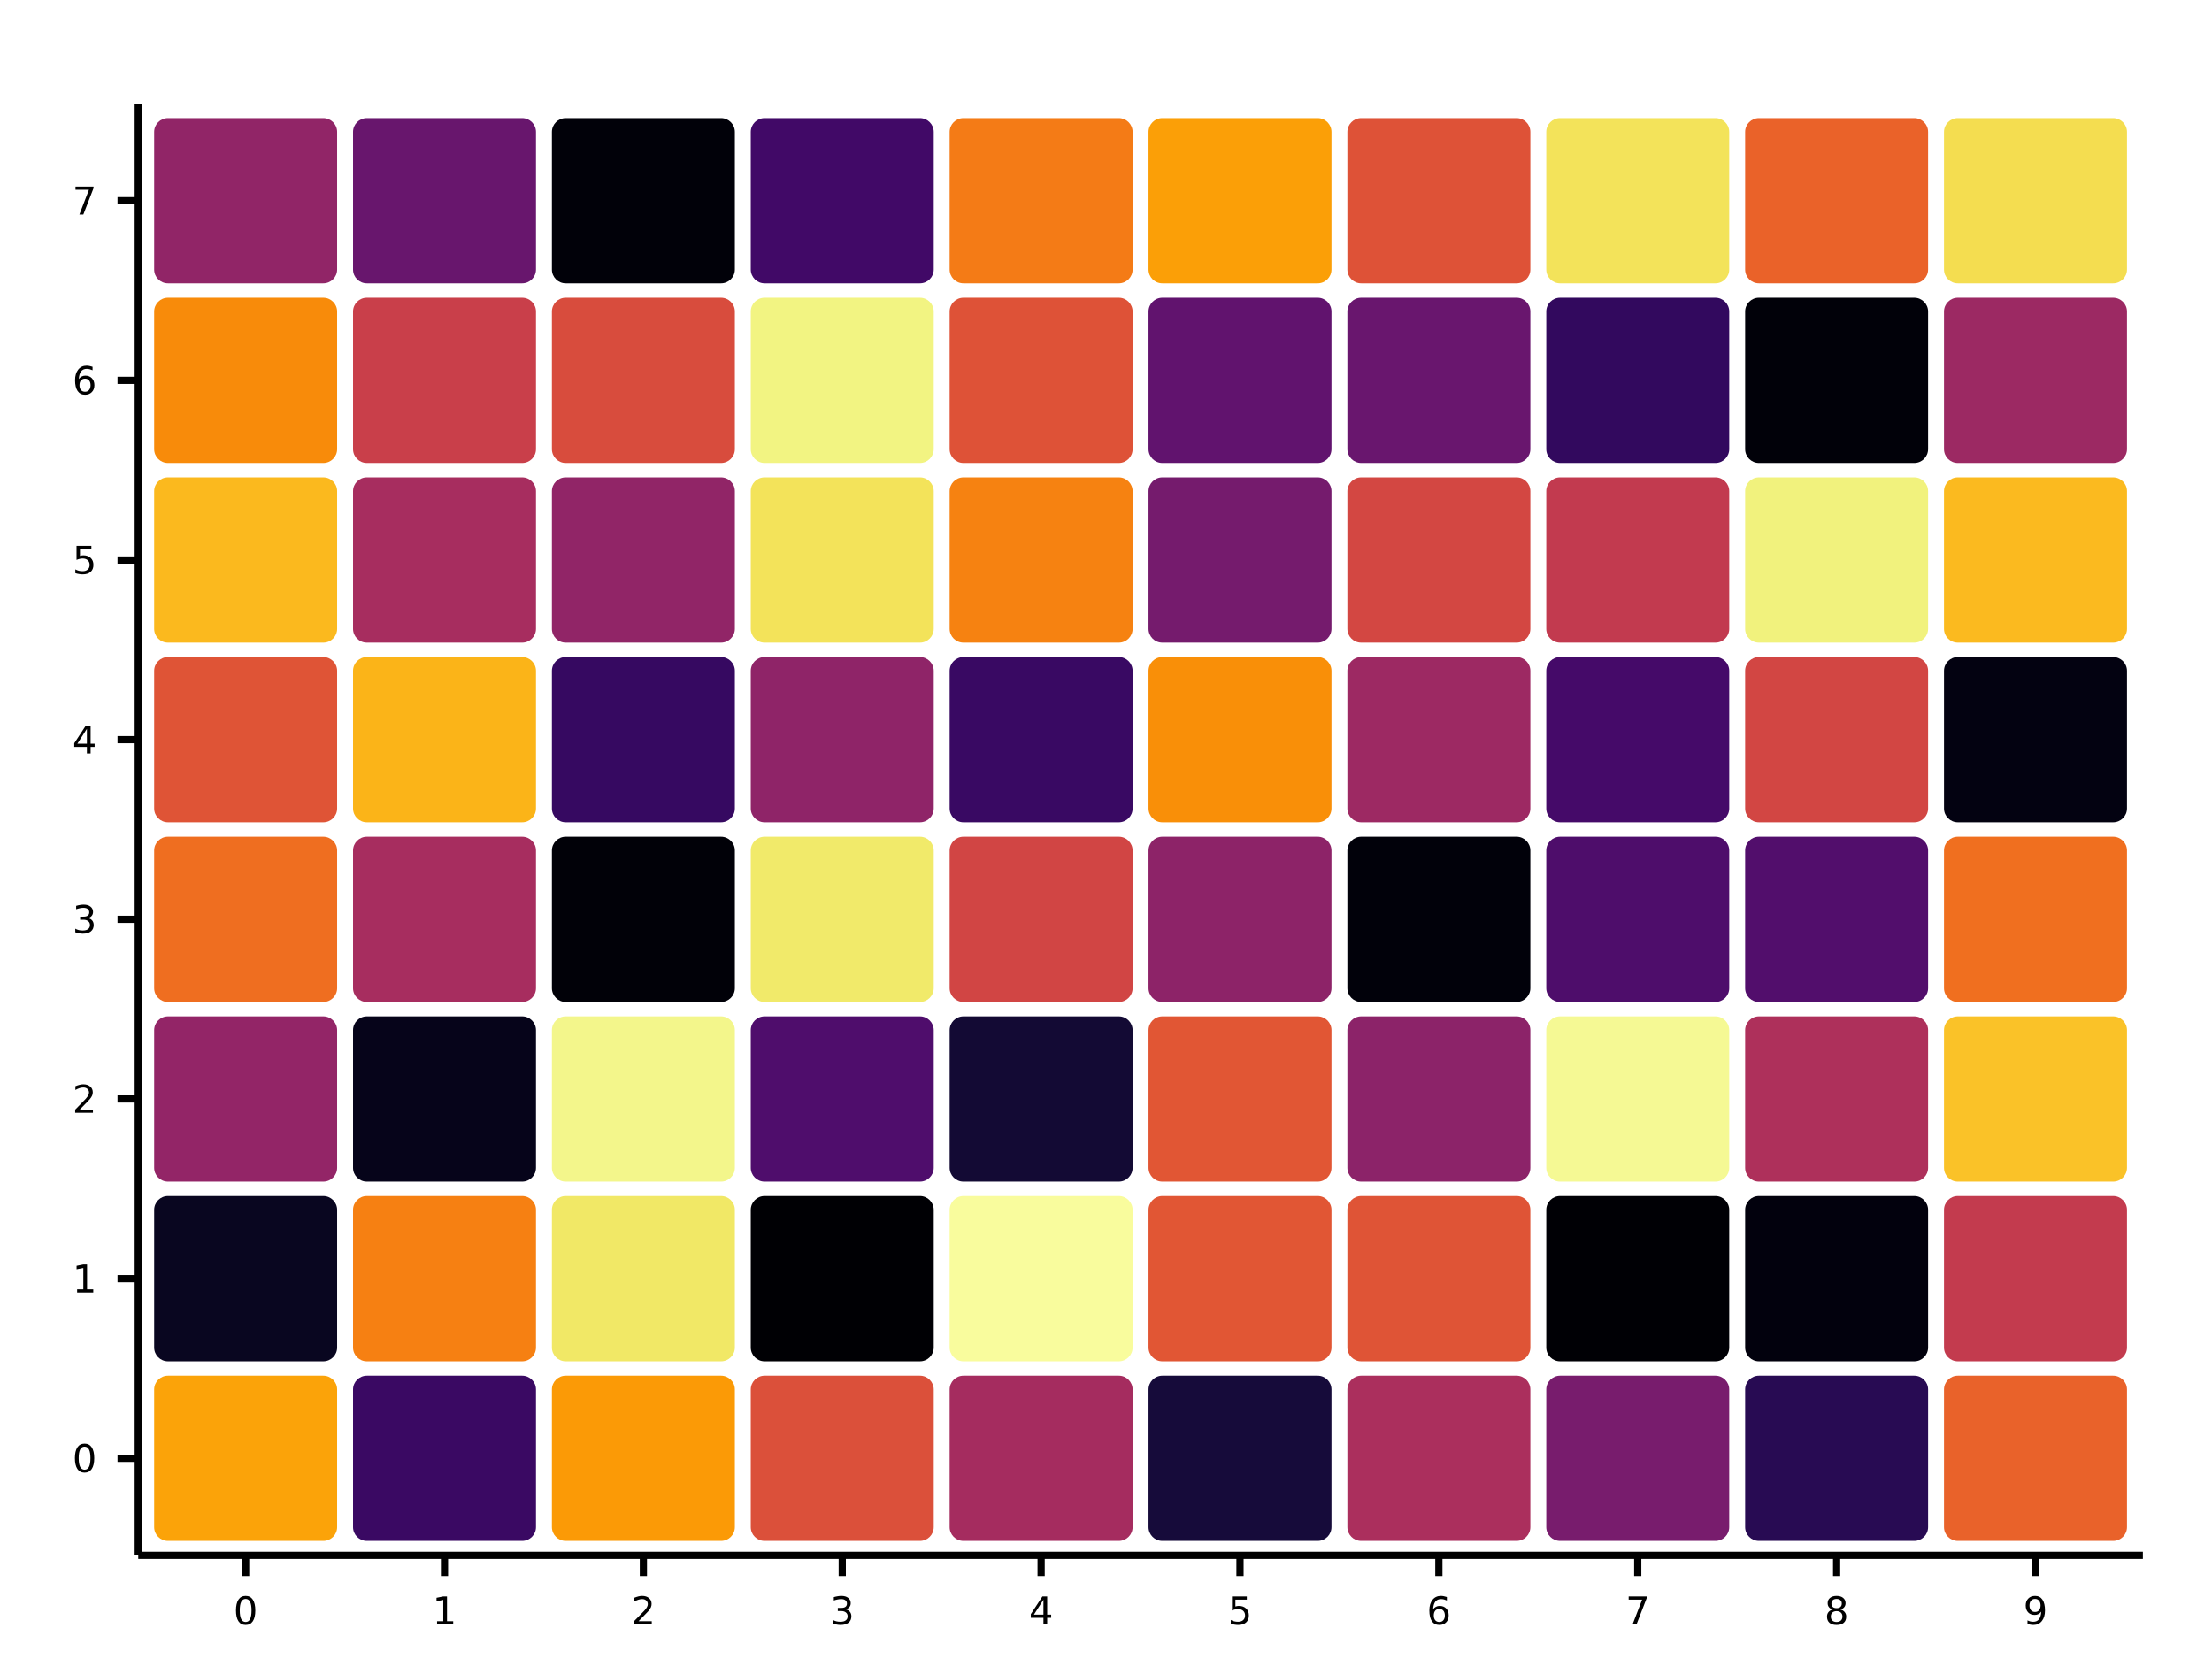 <?xml version="1.0" encoding="UTF-8"?>
<svg xmlns="http://www.w3.org/2000/svg" xmlns:xlink="http://www.w3.org/1999/xlink" width="640px" height="480px" viewBox="0 0 640 480" version="1.1">
<defs>
<g>
<symbol overflow="visible" id="glyph0-0">
<path style="stroke:none;" d="M 0.547 1.969 L 0.547 -7.828 L 6.109 -7.828 L 6.109 1.969 Z M 1.172 1.344 L 5.484 1.344 L 5.484 -7.203 L 1.172 -7.203 Z M 1.172 1.344 "/>
</symbol>
<symbol overflow="visible" id="glyph0-1">
<path style="stroke:none;" d="M 3.531 -7.375 C 2.969 -7.375 2.539 -7.098 2.25 -6.547 C 1.969 -5.992 1.828 -5.16 1.828 -4.047 C 1.828 -2.93 1.969 -2.094 2.25 -1.531 C 2.539 -0.977 2.969 -0.703 3.531 -0.703 C 4.102 -0.703 4.531 -0.977 4.812 -1.531 C 5.094 -2.094 5.234 -2.93 5.234 -4.047 C 5.234 -5.16 5.094 -5.992 4.812 -6.547 C 4.531 -7.098 4.102 -7.375 3.531 -7.375 Z M 3.531 -8.25 C 4.438 -8.25 5.129 -7.891 5.609 -7.172 C 6.086 -6.453 6.328 -5.41 6.328 -4.047 C 6.328 -2.68 6.086 -1.641 5.609 -0.922 C 5.129 -0.203 4.438 0.156 3.531 0.156 C 2.625 0.156 1.93 -0.203 1.453 -0.922 C 0.973 -1.641 0.734 -2.68 0.734 -4.047 C 0.734 -5.41 0.973 -6.453 1.453 -7.172 C 1.93 -7.891 2.625 -8.25 3.531 -8.25 Z M 3.531 -8.25 "/>
</symbol>
<symbol overflow="visible" id="glyph0-2">
<path style="stroke:none;" d="M 1.375 -0.922 L 3.172 -0.922 L 3.172 -7.094 L 1.219 -6.703 L 1.219 -7.703 L 3.156 -8.094 L 4.25 -8.094 L 4.25 -0.922 L 6.047 -0.922 L 6.047 0 L 1.375 0 Z M 1.375 -0.922 "/>
</symbol>
<symbol overflow="visible" id="glyph0-3">
<path style="stroke:none;" d="M 2.125 -0.922 L 5.953 -0.922 L 5.953 0 L 0.812 0 L 0.812 -0.922 C 1.227 -1.348 1.797 -1.926 2.516 -2.656 C 3.234 -3.383 3.688 -3.852 3.875 -4.062 C 4.219 -4.457 4.457 -4.789 4.594 -5.062 C 4.738 -5.332 4.812 -5.598 4.812 -5.859 C 4.812 -6.297 4.66 -6.648 4.359 -6.922 C 4.055 -7.191 3.66 -7.328 3.172 -7.328 C 2.828 -7.328 2.461 -7.266 2.078 -7.141 C 1.703 -7.023 1.301 -6.848 0.875 -6.609 L 0.875 -7.703 C 1.312 -7.879 1.723 -8.016 2.109 -8.109 C 2.492 -8.203 2.844 -8.25 3.156 -8.25 C 4 -8.25 4.664 -8.035 5.156 -7.609 C 5.656 -7.191 5.906 -6.633 5.906 -5.938 C 5.906 -5.602 5.844 -5.285 5.719 -4.984 C 5.594 -4.691 5.367 -4.344 5.047 -3.938 C 4.953 -3.832 4.66 -3.523 4.172 -3.016 C 3.691 -2.516 3.008 -1.816 2.125 -0.922 Z M 2.125 -0.922 "/>
</symbol>
<symbol overflow="visible" id="glyph0-4">
<path style="stroke:none;" d="M 4.5 -4.359 C 5.031 -4.254 5.441 -4.023 5.734 -3.672 C 6.023 -3.316 6.172 -2.879 6.172 -2.359 C 6.172 -1.555 5.895 -0.938 5.344 -0.5 C 4.801 -0.062 4.023 0.156 3.016 0.156 C 2.672 0.156 2.316 0.117 1.953 0.047 C 1.598 -0.016 1.227 -0.113 0.844 -0.25 L 0.844 -1.297 C 1.145 -1.117 1.477 -0.984 1.844 -0.891 C 2.207 -0.805 2.586 -0.766 2.984 -0.766 C 3.672 -0.766 4.191 -0.898 4.547 -1.172 C 4.91 -1.441 5.094 -1.836 5.094 -2.359 C 5.094 -2.828 4.922 -3.195 4.578 -3.469 C 4.242 -3.738 3.781 -3.875 3.188 -3.875 L 2.25 -3.875 L 2.25 -4.781 L 3.234 -4.781 C 3.773 -4.781 4.188 -4.883 4.469 -5.094 C 4.75 -5.312 4.891 -5.625 4.891 -6.031 C 4.891 -6.445 4.742 -6.766 4.453 -6.984 C 4.16 -7.211 3.738 -7.328 3.188 -7.328 C 2.883 -7.328 2.562 -7.289 2.219 -7.219 C 1.875 -7.156 1.5 -7.055 1.094 -6.922 L 1.094 -7.891 C 1.508 -8.016 1.895 -8.102 2.25 -8.156 C 2.613 -8.219 2.957 -8.25 3.281 -8.25 C 4.113 -8.25 4.77 -8.055 5.25 -7.672 C 5.738 -7.297 5.984 -6.785 5.984 -6.141 C 5.984 -5.691 5.852 -5.312 5.594 -5 C 5.344 -4.695 4.977 -4.484 4.5 -4.359 Z M 4.5 -4.359 "/>
</symbol>
<symbol overflow="visible" id="glyph0-5">
<path style="stroke:none;" d="M 4.203 -7.141 L 1.438 -2.828 L 4.203 -2.828 Z M 3.906 -8.094 L 5.281 -8.094 L 5.281 -2.828 L 6.438 -2.828 L 6.438 -1.906 L 5.281 -1.906 L 5.281 0 L 4.203 0 L 4.203 -1.906 L 0.547 -1.906 L 0.547 -2.969 Z M 3.906 -8.094 "/>
</symbol>
<symbol overflow="visible" id="glyph0-6">
<path style="stroke:none;" d="M 1.203 -8.094 L 5.5 -8.094 L 5.5 -7.172 L 2.203 -7.172 L 2.203 -5.188 C 2.359 -5.238 2.516 -5.281 2.672 -5.312 C 2.836 -5.344 3 -5.359 3.156 -5.359 C 4.062 -5.359 4.773 -5.109 5.297 -4.609 C 5.828 -4.117 6.094 -3.445 6.094 -2.594 C 6.094 -1.727 5.82 -1.051 5.281 -0.562 C 4.738 -0.082 3.973 0.156 2.984 0.156 C 2.648 0.156 2.305 0.125 1.953 0.062 C 1.598 0.008 1.234 -0.07 0.859 -0.188 L 0.859 -1.297 C 1.18 -1.117 1.516 -0.984 1.859 -0.891 C 2.211 -0.805 2.582 -0.766 2.969 -0.766 C 3.594 -0.766 4.086 -0.926 4.453 -1.25 C 4.816 -1.582 5 -2.031 5 -2.594 C 5 -3.156 4.816 -3.602 4.453 -3.938 C 4.086 -4.27 3.594 -4.438 2.969 -4.438 C 2.676 -4.438 2.383 -4.398 2.094 -4.328 C 1.801 -4.266 1.504 -4.164 1.203 -4.031 Z M 1.203 -8.094 "/>
</symbol>
<symbol overflow="visible" id="glyph0-7">
<path style="stroke:none;" d="M 3.672 -4.484 C 3.172 -4.484 2.773 -4.316 2.484 -3.984 C 2.203 -3.648 2.062 -3.188 2.062 -2.594 C 2.062 -2.008 2.203 -1.547 2.484 -1.203 C 2.773 -0.867 3.172 -0.703 3.672 -0.703 C 4.16 -0.703 4.547 -0.867 4.828 -1.203 C 5.117 -1.547 5.266 -2.008 5.266 -2.594 C 5.266 -3.188 5.117 -3.648 4.828 -3.984 C 4.547 -4.316 4.16 -4.484 3.672 -4.484 Z M 5.844 -7.922 L 5.844 -6.922 C 5.57 -7.047 5.297 -7.145 5.016 -7.219 C 4.734 -7.289 4.453 -7.328 4.172 -7.328 C 3.453 -7.328 2.898 -7.082 2.516 -6.594 C 2.141 -6.102 1.922 -5.363 1.859 -4.375 C 2.078 -4.688 2.348 -4.926 2.672 -5.094 C 2.992 -5.27 3.348 -5.359 3.734 -5.359 C 4.547 -5.359 5.188 -5.109 5.656 -4.609 C 6.133 -4.117 6.375 -3.445 6.375 -2.594 C 6.375 -1.758 6.125 -1.094 5.625 -0.594 C 5.133 -0.094 4.484 0.156 3.672 0.156 C 2.734 0.156 2.016 -0.203 1.516 -0.922 C 1.023 -1.641 0.781 -2.68 0.781 -4.047 C 0.781 -5.328 1.082 -6.348 1.688 -7.109 C 2.289 -7.867 3.109 -8.25 4.141 -8.25 C 4.41 -8.25 4.688 -8.219 4.969 -8.156 C 5.25 -8.102 5.539 -8.023 5.844 -7.922 Z M 5.844 -7.922 "/>
</symbol>
<symbol overflow="visible" id="glyph0-8">
<path style="stroke:none;" d="M 0.906 -8.094 L 6.125 -8.094 L 6.125 -7.625 L 3.172 0 L 2.031 0 L 4.797 -7.172 L 0.906 -7.172 Z M 0.906 -8.094 "/>
</symbol>
<symbol overflow="visible" id="glyph0-9">
<path style="stroke:none;" d="M 3.531 -3.844 C 3.008 -3.844 2.598 -3.703 2.297 -3.422 C 2.004 -3.148 1.859 -2.77 1.859 -2.281 C 1.859 -1.789 2.004 -1.406 2.297 -1.125 C 2.598 -0.844 3.008 -0.703 3.531 -0.703 C 4.051 -0.703 4.461 -0.844 4.766 -1.125 C 5.066 -1.406 5.219 -1.789 5.219 -2.281 C 5.219 -2.77 5.066 -3.148 4.766 -3.422 C 4.461 -3.703 4.051 -3.844 3.531 -3.844 Z M 2.438 -4.312 C 1.969 -4.426 1.598 -4.645 1.328 -4.969 C 1.066 -5.289 0.938 -5.68 0.938 -6.141 C 0.938 -6.785 1.164 -7.297 1.625 -7.672 C 2.094 -8.055 2.727 -8.25 3.531 -8.25 C 4.332 -8.25 4.961 -8.055 5.422 -7.672 C 5.891 -7.297 6.125 -6.785 6.125 -6.141 C 6.125 -5.68 5.988 -5.289 5.719 -4.969 C 5.457 -4.645 5.094 -4.426 4.625 -4.312 C 5.156 -4.188 5.566 -3.941 5.859 -3.578 C 6.16 -3.223 6.312 -2.789 6.312 -2.281 C 6.312 -1.488 6.07 -0.883 5.594 -0.469 C 5.113 -0.051 4.426 0.156 3.531 0.156 C 2.633 0.156 1.945 -0.051 1.469 -0.469 C 0.988 -0.883 0.75 -1.488 0.75 -2.281 C 0.75 -2.789 0.895 -3.223 1.188 -3.578 C 1.488 -3.941 1.906 -4.188 2.438 -4.312 Z M 2.031 -6.047 C 2.031 -5.617 2.16 -5.285 2.422 -5.047 C 2.691 -4.816 3.062 -4.703 3.531 -4.703 C 4 -4.703 4.363 -4.816 4.625 -5.047 C 4.895 -5.285 5.031 -5.617 5.031 -6.047 C 5.031 -6.461 4.895 -6.785 4.625 -7.016 C 4.363 -7.254 4 -7.375 3.531 -7.375 C 3.062 -7.375 2.691 -7.254 2.422 -7.016 C 2.16 -6.785 2.031 -6.461 2.031 -6.047 Z M 2.031 -6.047 "/>
</symbol>
<symbol overflow="visible" id="glyph0-10">
<path style="stroke:none;" d="M 1.219 -0.172 L 1.219 -1.172 C 1.488 -1.035 1.766 -0.93 2.047 -0.859 C 2.336 -0.797 2.617 -0.766 2.891 -0.766 C 3.609 -0.766 4.156 -1.004 4.531 -1.484 C 4.914 -1.973 5.141 -2.711 5.203 -3.703 C 4.984 -3.398 4.711 -3.164 4.391 -3 C 4.078 -2.832 3.723 -2.75 3.328 -2.75 C 2.516 -2.75 1.875 -2.992 1.406 -3.484 C 0.938 -3.973 0.703 -4.641 0.703 -5.484 C 0.703 -6.316 0.945 -6.984 1.438 -7.484 C 1.926 -7.992 2.582 -8.25 3.406 -8.25 C 4.344 -8.25 5.055 -7.891 5.547 -7.172 C 6.035 -6.453 6.281 -5.41 6.281 -4.047 C 6.281 -2.766 5.977 -1.742 5.375 -0.984 C 4.77 -0.223 3.957 0.156 2.938 0.156 C 2.656 0.156 2.375 0.129 2.094 0.078 C 1.812 0.023 1.52 -0.055 1.219 -0.172 Z M 3.406 -3.609 C 3.895 -3.609 4.281 -3.773 4.562 -4.109 C 4.852 -4.441 5 -4.898 5 -5.484 C 5 -6.066 4.852 -6.523 4.562 -6.859 C 4.281 -7.203 3.895 -7.375 3.406 -7.375 C 2.906 -7.375 2.508 -7.203 2.219 -6.859 C 1.938 -6.523 1.797 -6.066 1.797 -5.484 C 1.797 -4.898 1.938 -4.441 2.219 -4.109 C 2.508 -3.773 2.906 -3.609 3.406 -3.609 Z M 3.406 -3.609 "/>
</symbol>
</g>
</defs>
<g id="surface0">
<path style=" stroke:none;fill-rule:nonzero;fill:rgb(98.431%,63.922%,3.529%);fill-opacity:1;" d="M 93.539 445.84 C 95.75 445.84 97.539 444.051 97.539 441.84 L 97.539 402.02 C 97.539 399.812 95.75 398.02 93.539 398.02 L 48.602 398.02 C 46.395 398.02 44.602 399.812 44.602 402.02 L 44.602 441.84 C 44.602 444.051 46.395 445.84 48.602 445.84 "/>
<path style=" stroke:none;fill-rule:nonzero;fill:rgb(3.529%,2.353%,12.549%);fill-opacity:1;" d="M 93.539 393.863 C 95.75 393.863 97.539 392.07 97.539 389.863 L 97.539 350.039 C 97.539 347.832 95.75 346.039 93.539 346.039 L 48.602 346.039 C 46.395 346.039 44.602 347.832 44.602 350.039 L 44.602 389.863 C 44.602 392.07 46.395 393.863 48.602 393.863 "/>
<path style=" stroke:none;fill-rule:nonzero;fill:rgb(57.647%,14.51%,40.392%);fill-opacity:1;" d="M 93.539 341.883 C 95.75 341.883 97.539 340.09 97.539 337.883 L 97.539 298.059 C 97.539 295.852 95.75 294.059 93.539 294.059 L 48.602 294.059 C 46.395 294.059 44.602 295.852 44.602 298.059 L 44.602 337.883 C 44.602 340.09 46.395 341.883 48.602 341.883 "/>
<path style=" stroke:none;fill-rule:nonzero;fill:rgb(93.725%,43.137%,12.549%);fill-opacity:1;" d="M 93.539 289.902 C 95.75 289.902 97.539 288.109 97.539 285.902 L 97.539 246.078 C 97.539 243.871 95.75 242.078 93.539 242.078 L 48.602 242.078 C 46.395 242.078 44.602 243.871 44.602 246.078 L 44.602 285.902 C 44.602 288.109 46.395 289.902 48.602 289.902 "/>
<path style=" stroke:none;fill-rule:nonzero;fill:rgb(87.451%,32.941%,21.176%);fill-opacity:1;" d="M 93.539 237.922 C 95.75 237.922 97.539 236.129 97.539 233.922 L 97.539 194.098 C 97.539 191.891 95.75 190.098 93.539 190.098 L 48.602 190.098 C 46.395 190.098 44.602 191.891 44.602 194.098 L 44.602 233.922 C 44.602 236.129 46.395 237.922 48.602 237.922 "/>
<path style=" stroke:none;fill-rule:nonzero;fill:rgb(98.431%,72.549%,11.765%);fill-opacity:1;" d="M 93.539 185.941 C 95.75 185.941 97.539 184.148 97.539 181.941 L 97.539 142.117 C 97.539 139.91 95.75 138.117 93.539 138.117 L 48.602 138.117 C 46.395 138.117 44.602 139.91 44.602 142.117 L 44.602 181.941 C 44.602 184.148 46.395 185.941 48.602 185.941 "/>
<path style=" stroke:none;fill-rule:nonzero;fill:rgb(97.255%,54.51%,3.922%);fill-opacity:1;" d="M 93.539 133.961 C 95.75 133.961 97.539 132.168 97.539 129.961 L 97.539 90.137 C 97.539 87.93 95.75 86.137 93.539 86.137 L 48.602 86.137 C 46.395 86.137 44.602 87.93 44.602 90.137 L 44.602 129.961 C 44.602 132.168 46.395 133.961 48.602 133.961 "/>
<path style=" stroke:none;fill-rule:nonzero;fill:rgb(56.863%,14.51%,40.392%);fill-opacity:1;" d="M 93.539 81.98 C 95.75 81.98 97.539 80.188 97.539 77.98 L 97.539 38.16 C 97.539 35.949 95.75 34.16 93.539 34.16 L 48.602 34.16 C 46.395 34.16 44.602 35.949 44.602 38.16 L 44.602 77.98 C 44.602 80.188 46.395 81.98 48.602 81.98 "/>
<path style=" stroke:none;fill-rule:nonzero;fill:rgb(22.745%,3.529%,38.824%);fill-opacity:1;" d="M 151.078 445.84 C 153.289 445.84 155.078 444.051 155.078 441.84 L 155.078 402.02 C 155.078 399.812 153.289 398.02 151.078 398.02 L 106.145 398.02 C 103.934 398.02 102.145 399.812 102.145 402.02 L 102.145 441.84 C 102.145 444.051 103.934 445.84 106.145 445.84 "/>
<path style=" stroke:none;fill-rule:nonzero;fill:rgb(96.471%,50.196%,7.059%);fill-opacity:1;" d="M 151.078 393.863 C 153.289 393.863 155.078 392.07 155.078 389.863 L 155.078 350.039 C 155.078 347.832 153.289 346.039 151.078 346.039 L 106.145 346.039 C 103.934 346.039 102.145 347.832 102.145 350.039 L 102.145 389.863 C 102.145 392.07 103.934 393.863 106.145 393.863 "/>
<path style=" stroke:none;fill-rule:nonzero;fill:rgb(2.353%,1.569%,10.196%);fill-opacity:1;" d="M 151.078 341.883 C 153.289 341.883 155.078 340.09 155.078 337.883 L 155.078 298.059 C 155.078 295.852 153.289 294.059 151.078 294.059 L 106.145 294.059 C 103.934 294.059 102.145 295.852 102.145 298.059 L 102.145 337.883 C 102.145 340.09 103.934 341.883 106.145 341.883 "/>
<path style=" stroke:none;fill-rule:nonzero;fill:rgb(65.49%,17.647%,37.255%);fill-opacity:1;" d="M 151.078 289.902 C 153.289 289.902 155.078 288.109 155.078 285.902 L 155.078 246.078 C 155.078 243.871 153.289 242.078 151.078 242.078 L 106.145 242.078 C 103.934 242.078 102.145 243.871 102.145 246.078 L 102.145 285.902 C 102.145 288.109 103.934 289.902 106.145 289.902 "/>
<path style=" stroke:none;fill-rule:nonzero;fill:rgb(98.431%,70.588%,9.412%);fill-opacity:1;" d="M 151.078 237.922 C 153.289 237.922 155.078 236.129 155.078 233.922 L 155.078 194.098 C 155.078 191.891 153.289 190.098 151.078 190.098 L 106.145 190.098 C 103.934 190.098 102.145 191.891 102.145 194.098 L 102.145 233.922 C 102.145 236.129 103.934 237.922 106.145 237.922 "/>
<path style=" stroke:none;fill-rule:nonzero;fill:rgb(65.49%,17.647%,37.255%);fill-opacity:1;" d="M 151.078 185.941 C 153.289 185.941 155.078 184.148 155.078 181.941 L 155.078 142.117 C 155.078 139.91 153.289 138.117 151.078 138.117 L 106.145 138.117 C 103.934 138.117 102.145 139.91 102.145 142.117 L 102.145 181.941 C 102.145 184.148 103.934 185.941 106.145 185.941 "/>
<path style=" stroke:none;fill-rule:nonzero;fill:rgb(78.824%,24.706%,29.02%);fill-opacity:1;" d="M 151.078 133.961 C 153.289 133.961 155.078 132.168 155.078 129.961 L 155.078 90.137 C 155.078 87.93 153.289 86.137 151.078 86.137 L 106.145 86.137 C 103.934 86.137 102.145 87.93 102.145 90.137 L 102.145 129.961 C 102.145 132.168 103.934 133.961 106.145 133.961 "/>
<path style=" stroke:none;fill-rule:nonzero;fill:rgb(40.784%,8.627%,42.745%);fill-opacity:1;" d="M 151.078 81.98 C 153.289 81.98 155.078 80.188 155.078 77.98 L 155.078 38.16 C 155.078 35.949 153.289 34.16 151.078 34.16 L 106.145 34.16 C 103.934 34.16 102.145 35.949 102.145 38.16 L 102.145 77.98 C 102.145 80.188 103.934 81.98 106.145 81.98 "/>
<path style=" stroke:none;fill-rule:nonzero;fill:rgb(98.431%,60.392%,2.353%);fill-opacity:1;" d="M 208.617 445.84 C 210.828 445.84 212.617 444.051 212.617 441.84 L 212.617 402.02 C 212.617 399.812 210.828 398.02 208.617 398.02 L 163.684 398.02 C 161.473 398.02 159.684 399.812 159.684 402.02 L 159.684 441.84 C 159.684 444.051 161.473 445.84 163.684 445.84 "/>
<path style=" stroke:none;fill-rule:nonzero;fill:rgb(94.51%,90.98%,40%);fill-opacity:1;" d="M 208.617 393.863 C 210.828 393.863 212.617 392.07 212.617 389.863 L 212.617 350.039 C 212.617 347.832 210.828 346.039 208.617 346.039 L 163.684 346.039 C 161.473 346.039 159.684 347.832 159.684 350.039 L 159.684 389.863 C 159.684 392.07 161.473 393.863 163.684 393.863 "/>
<path style=" stroke:none;fill-rule:nonzero;fill:rgb(95.294%,96.471%,54.51%);fill-opacity:1;" d="M 208.617 341.883 C 210.828 341.883 212.617 340.09 212.617 337.883 L 212.617 298.059 C 212.617 295.852 210.828 294.059 208.617 294.059 L 163.684 294.059 C 161.473 294.059 159.684 295.852 159.684 298.059 L 159.684 337.883 C 159.684 340.09 161.473 341.883 163.684 341.883 "/>
<path style=" stroke:none;fill-rule:nonzero;fill:rgb(0.392%,0.392%,3.137%);fill-opacity:1;" d="M 208.617 289.902 C 210.828 289.902 212.617 288.109 212.617 285.902 L 212.617 246.078 C 212.617 243.871 210.828 242.078 208.617 242.078 L 163.684 242.078 C 161.473 242.078 159.684 243.871 159.684 246.078 L 159.684 285.902 C 159.684 288.109 161.473 289.902 163.684 289.902 "/>
<path style=" stroke:none;fill-rule:nonzero;fill:rgb(21.176%,3.529%,38.039%);fill-opacity:1;" d="M 208.617 237.922 C 210.828 237.922 212.617 236.129 212.617 233.922 L 212.617 194.098 C 212.617 191.891 210.828 190.098 208.617 190.098 L 163.684 190.098 C 161.473 190.098 159.684 191.891 159.684 194.098 L 159.684 233.922 C 159.684 236.129 161.473 237.922 163.684 237.922 "/>
<path style=" stroke:none;fill-rule:nonzero;fill:rgb(56.863%,14.51%,40.392%);fill-opacity:1;" d="M 208.617 185.941 C 210.828 185.941 212.617 184.148 212.617 181.941 L 212.617 142.117 C 212.617 139.91 210.828 138.117 208.617 138.117 L 163.684 138.117 C 161.473 138.117 159.684 139.91 159.684 142.117 L 159.684 181.941 C 159.684 184.148 161.473 185.941 163.684 185.941 "/>
<path style=" stroke:none;fill-rule:nonzero;fill:rgb(84.706%,29.804%,23.922%);fill-opacity:1;" d="M 208.617 133.961 C 210.828 133.961 212.617 132.168 212.617 129.961 L 212.617 90.137 C 212.617 87.93 210.828 86.137 208.617 86.137 L 163.684 86.137 C 161.473 86.137 159.684 87.93 159.684 90.137 L 159.684 129.961 C 159.684 132.168 161.473 133.961 163.684 133.961 "/>
<path style=" stroke:none;fill-rule:nonzero;fill:rgb(0.392%,0.392%,3.529%);fill-opacity:1;" d="M 208.617 81.98 C 210.828 81.98 212.617 80.188 212.617 77.98 L 212.617 38.16 C 212.617 35.949 210.828 34.16 208.617 34.16 L 163.684 34.16 C 161.473 34.16 159.684 35.949 159.684 38.16 L 159.684 77.98 C 159.684 80.188 161.473 81.98 163.684 81.98 "/>
<path style=" stroke:none;fill-rule:nonzero;fill:rgb(85.882%,31.373%,22.745%);fill-opacity:1;" d="M 266.16 445.84 C 268.367 445.84 270.16 444.051 270.16 441.84 L 270.16 402.02 C 270.16 399.812 268.367 398.02 266.16 398.02 L 221.223 398.02 C 219.012 398.02 217.223 399.812 217.223 402.02 L 217.223 441.84 C 217.223 444.051 219.012 445.84 221.223 445.84 "/>
<path style=" stroke:none;fill-rule:nonzero;fill:rgb(0%,0%,1.569%);fill-opacity:1;" d="M 266.16 393.863 C 268.367 393.863 270.16 392.07 270.16 389.863 L 270.16 350.039 C 270.16 347.832 268.367 346.039 266.16 346.039 L 221.223 346.039 C 219.012 346.039 217.223 347.832 217.223 350.039 L 217.223 389.863 C 217.223 392.07 219.012 393.863 221.223 393.863 "/>
<path style=" stroke:none;fill-rule:nonzero;fill:rgb(30.98%,5.098%,42.353%);fill-opacity:1;" d="M 266.16 341.883 C 268.367 341.883 270.16 340.09 270.16 337.883 L 270.16 298.059 C 270.16 295.852 268.367 294.059 266.16 294.059 L 221.223 294.059 C 219.012 294.059 217.223 295.852 217.223 298.059 L 217.223 337.883 C 217.223 340.09 219.012 341.883 221.223 341.883 "/>
<path style=" stroke:none;fill-rule:nonzero;fill:rgb(94.51%,91.765%,41.569%);fill-opacity:1;" d="M 266.16 289.902 C 268.367 289.902 270.16 288.109 270.16 285.902 L 270.16 246.078 C 270.16 243.871 268.367 242.078 266.16 242.078 L 221.223 242.078 C 219.012 242.078 217.223 243.871 217.223 246.078 L 217.223 285.902 C 217.223 288.109 219.012 289.902 221.223 289.902 "/>
<path style=" stroke:none;fill-rule:nonzero;fill:rgb(56.078%,14.118%,40.784%);fill-opacity:1;" d="M 266.16 237.922 C 268.367 237.922 270.16 236.129 270.16 233.922 L 270.16 194.098 C 270.16 191.891 268.367 190.098 266.16 190.098 L 221.223 190.098 C 219.012 190.098 217.223 191.891 217.223 194.098 L 217.223 233.922 C 217.223 236.129 219.012 237.922 221.223 237.922 "/>
<path style=" stroke:none;fill-rule:nonzero;fill:rgb(95.294%,89.02%,35.294%);fill-opacity:1;" d="M 266.16 185.941 C 268.367 185.941 270.16 184.148 270.16 181.941 L 270.16 142.117 C 270.16 139.91 268.367 138.117 266.16 138.117 L 221.223 138.117 C 219.012 138.117 217.223 139.91 217.223 142.117 L 217.223 181.941 C 217.223 184.148 219.012 185.941 221.223 185.941 "/>
<path style=" stroke:none;fill-rule:nonzero;fill:rgb(94.902%,95.686%,50.98%);fill-opacity:1;" d="M 266.16 133.961 C 268.367 133.961 270.16 132.168 270.16 129.961 L 270.16 90.137 C 270.16 87.93 268.367 86.137 266.16 86.137 L 221.223 86.137 C 219.012 86.137 217.223 87.93 217.223 90.137 L 217.223 129.961 C 217.223 132.168 219.012 133.961 221.223 133.961 "/>
<path style=" stroke:none;fill-rule:nonzero;fill:rgb(25.49%,3.529%,40.392%);fill-opacity:1;" d="M 266.16 81.98 C 268.367 81.98 270.16 80.188 270.16 77.98 L 270.16 38.16 C 270.16 35.949 268.367 34.16 266.16 34.16 L 221.223 34.16 C 219.012 34.16 217.223 35.949 217.223 38.16 L 217.223 77.98 C 217.223 80.188 219.012 81.98 221.223 81.98 "/>
<path style=" stroke:none;fill-rule:nonzero;fill:rgb(64.706%,17.255%,37.255%);fill-opacity:1;" d="M 323.699 445.84 C 325.906 445.84 327.699 444.051 327.699 441.84 L 327.699 402.02 C 327.699 399.812 325.906 398.02 323.699 398.02 L 278.762 398.02 C 276.555 398.02 274.762 399.812 274.762 402.02 L 274.762 441.84 C 274.762 444.051 276.555 445.84 278.762 445.84 "/>
<path style=" stroke:none;fill-rule:nonzero;fill:rgb(97.647%,98.824%,61.569%);fill-opacity:1;" d="M 323.699 393.863 C 325.906 393.863 327.699 392.07 327.699 389.863 L 327.699 350.039 C 327.699 347.832 325.906 346.039 323.699 346.039 L 278.762 346.039 C 276.555 346.039 274.762 347.832 274.762 350.039 L 274.762 389.863 C 274.762 392.07 276.555 393.863 278.762 393.863 "/>
<path style=" stroke:none;fill-rule:nonzero;fill:rgb(7.451%,3.922%,20.392%);fill-opacity:1;" d="M 323.699 341.883 C 325.906 341.883 327.699 340.09 327.699 337.883 L 327.699 298.059 C 327.699 295.852 325.906 294.059 323.699 294.059 L 278.762 294.059 C 276.555 294.059 274.762 295.852 274.762 298.059 L 274.762 337.883 C 274.762 340.09 276.555 341.883 278.762 341.883 "/>
<path style=" stroke:none;fill-rule:nonzero;fill:rgb(81.961%,27.059%,26.667%);fill-opacity:1;" d="M 323.699 289.902 C 325.906 289.902 327.699 288.109 327.699 285.902 L 327.699 246.078 C 327.699 243.871 325.906 242.078 323.699 242.078 L 278.762 242.078 C 276.555 242.078 274.762 243.871 274.762 246.078 L 274.762 285.902 C 274.762 288.109 276.555 289.902 278.762 289.902 "/>
<path style=" stroke:none;fill-rule:nonzero;fill:rgb(22.353%,3.529%,38.824%);fill-opacity:1;" d="M 323.699 237.922 C 325.906 237.922 327.699 236.129 327.699 233.922 L 327.699 194.098 C 327.699 191.891 325.906 190.098 323.699 190.098 L 278.762 190.098 C 276.555 190.098 274.762 191.891 274.762 194.098 L 274.762 233.922 C 274.762 236.129 276.555 237.922 278.762 237.922 "/>
<path style=" stroke:none;fill-rule:nonzero;fill:rgb(96.471%,50.98%,6.667%);fill-opacity:1;" d="M 323.699 185.941 C 325.906 185.941 327.699 184.148 327.699 181.941 L 327.699 142.117 C 327.699 139.91 325.906 138.117 323.699 138.117 L 278.762 138.117 C 276.555 138.117 274.762 139.91 274.762 142.117 L 274.762 181.941 C 274.762 184.148 276.555 185.941 278.762 185.941 "/>
<path style=" stroke:none;fill-rule:nonzero;fill:rgb(87.059%,32.157%,21.569%);fill-opacity:1;" d="M 323.699 133.961 C 325.906 133.961 327.699 132.168 327.699 129.961 L 327.699 90.137 C 327.699 87.93 325.906 86.137 323.699 86.137 L 278.762 86.137 C 276.555 86.137 274.762 87.93 274.762 90.137 L 274.762 129.961 C 274.762 132.168 276.555 133.961 278.762 133.961 "/>
<path style=" stroke:none;fill-rule:nonzero;fill:rgb(95.686%,48.235%,8.627%);fill-opacity:1;" d="M 323.699 81.98 C 325.906 81.98 327.699 80.188 327.699 77.98 L 327.699 38.16 C 327.699 35.949 325.906 34.16 323.699 34.16 L 278.762 34.16 C 276.555 34.16 274.762 35.949 274.762 38.16 L 274.762 77.98 C 274.762 80.188 276.555 81.98 278.762 81.98 "/>
<path style=" stroke:none;fill-rule:nonzero;fill:rgb(8.627%,4.314%,22.745%);fill-opacity:1;" d="M 381.238 445.84 C 383.445 445.84 385.238 444.051 385.238 441.84 L 385.238 402.02 C 385.238 399.812 383.445 398.02 381.238 398.02 L 336.301 398.02 C 334.094 398.02 332.301 399.812 332.301 402.02 L 332.301 441.84 C 332.301 444.051 334.094 445.84 336.301 445.84 "/>
<path style=" stroke:none;fill-rule:nonzero;fill:rgb(88.235%,33.725%,20.392%);fill-opacity:1;" d="M 381.238 393.863 C 383.445 393.863 385.238 392.07 385.238 389.863 L 385.238 350.039 C 385.238 347.832 383.445 346.039 381.238 346.039 L 336.301 346.039 C 334.094 346.039 332.301 347.832 332.301 350.039 L 332.301 389.863 C 332.301 392.07 334.094 393.863 336.301 393.863 "/>
<path style=" stroke:none;fill-rule:nonzero;fill:rgb(88.235%,33.725%,20.392%);fill-opacity:1;" d="M 381.238 341.883 C 383.445 341.883 385.238 340.09 385.238 337.883 L 385.238 298.059 C 385.238 295.852 383.445 294.059 381.238 294.059 L 336.301 294.059 C 334.094 294.059 332.301 295.852 332.301 298.059 L 332.301 337.883 C 332.301 340.09 334.094 341.883 336.301 341.883 "/>
<path style=" stroke:none;fill-rule:nonzero;fill:rgb(55.294%,13.725%,40.784%);fill-opacity:1;" d="M 381.238 289.902 C 383.445 289.902 385.238 288.109 385.238 285.902 L 385.238 246.078 C 385.238 243.871 383.445 242.078 381.238 242.078 L 336.301 242.078 C 334.094 242.078 332.301 243.871 332.301 246.078 L 332.301 285.902 C 332.301 288.109 334.094 289.902 336.301 289.902 "/>
<path style=" stroke:none;fill-rule:nonzero;fill:rgb(97.647%,56.078%,3.137%);fill-opacity:1;" d="M 381.238 237.922 C 383.445 237.922 385.238 236.129 385.238 233.922 L 385.238 194.098 C 385.238 191.891 383.445 190.098 381.238 190.098 L 336.301 190.098 C 334.094 190.098 332.301 191.891 332.301 194.098 L 332.301 233.922 C 332.301 236.129 334.094 237.922 336.301 237.922 "/>
<path style=" stroke:none;fill-rule:nonzero;fill:rgb(45.882%,10.588%,42.745%);fill-opacity:1;" d="M 381.238 185.941 C 383.445 185.941 385.238 184.148 385.238 181.941 L 385.238 142.117 C 385.238 139.91 383.445 138.117 381.238 138.117 L 336.301 138.117 C 334.094 138.117 332.301 139.91 332.301 142.117 L 332.301 181.941 C 332.301 184.148 334.094 185.941 336.301 185.941 "/>
<path style=" stroke:none;fill-rule:nonzero;fill:rgb(38.039%,7.451%,43.137%);fill-opacity:1;" d="M 381.238 133.961 C 383.445 133.961 385.238 132.168 385.238 129.961 L 385.238 90.137 C 385.238 87.93 383.445 86.137 381.238 86.137 L 336.301 86.137 C 334.094 86.137 332.301 87.93 332.301 90.137 L 332.301 129.961 C 332.301 132.168 334.094 133.961 336.301 133.961 "/>
<path style=" stroke:none;fill-rule:nonzero;fill:rgb(98.431%,62.353%,2.745%);fill-opacity:1;" d="M 381.238 81.98 C 383.445 81.98 385.238 80.188 385.238 77.98 L 385.238 38.16 C 385.238 35.949 383.445 34.16 381.238 34.16 L 336.301 34.16 C 334.094 34.16 332.301 35.949 332.301 38.16 L 332.301 77.98 C 332.301 80.188 334.094 81.98 336.301 81.98 "/>
<path style=" stroke:none;fill-rule:nonzero;fill:rgb(67.059%,18.431%,36.471%);fill-opacity:1;" d="M 438.777 445.84 C 440.988 445.84 442.777 444.051 442.777 441.84 L 442.777 402.02 C 442.777 399.812 440.988 398.02 438.777 398.02 L 393.84 398.02 C 391.633 398.02 389.84 399.812 389.84 402.02 L 389.84 441.84 C 389.84 444.051 391.633 445.84 393.84 445.84 "/>
<path style=" stroke:none;fill-rule:nonzero;fill:rgb(87.451%,32.941%,21.176%);fill-opacity:1;" d="M 438.777 393.863 C 440.988 393.863 442.777 392.07 442.777 389.863 L 442.777 350.039 C 442.777 347.832 440.988 346.039 438.777 346.039 L 393.84 346.039 C 391.633 346.039 389.84 347.832 389.84 350.039 L 389.84 389.863 C 389.84 392.07 391.633 393.863 393.84 393.863 "/>
<path style=" stroke:none;fill-rule:nonzero;fill:rgb(54.902%,13.725%,41.176%);fill-opacity:1;" d="M 438.777 341.883 C 440.988 341.883 442.777 340.09 442.777 337.883 L 442.777 298.059 C 442.777 295.852 440.988 294.059 438.777 294.059 L 393.84 294.059 C 391.633 294.059 389.84 295.852 389.84 298.059 L 389.84 337.883 C 389.84 340.09 391.633 341.883 393.84 341.883 "/>
<path style=" stroke:none;fill-rule:nonzero;fill:rgb(0.392%,0.392%,3.922%);fill-opacity:1;" d="M 438.777 289.902 C 440.988 289.902 442.777 288.109 442.777 285.902 L 442.777 246.078 C 442.777 243.871 440.988 242.078 438.777 242.078 L 393.84 242.078 C 391.633 242.078 389.84 243.871 389.84 246.078 L 389.84 285.902 C 389.84 288.109 391.633 289.902 393.84 289.902 "/>
<path style=" stroke:none;fill-rule:nonzero;fill:rgb(61.569%,16.078%,38.824%);fill-opacity:1;" d="M 438.777 237.922 C 440.988 237.922 442.777 236.129 442.777 233.922 L 442.777 194.098 C 442.777 191.891 440.988 190.098 438.777 190.098 L 393.84 190.098 C 391.633 190.098 389.84 191.891 389.84 194.098 L 389.84 233.922 C 389.84 236.129 391.633 237.922 393.84 237.922 "/>
<path style=" stroke:none;fill-rule:nonzero;fill:rgb(82.745%,27.843%,25.882%);fill-opacity:1;" d="M 438.777 185.941 C 440.988 185.941 442.777 184.148 442.777 181.941 L 442.777 142.117 C 442.777 139.91 440.988 138.117 438.777 138.117 L 393.84 138.117 C 391.633 138.117 389.84 139.91 389.84 142.117 L 389.84 181.941 C 389.84 184.148 391.633 185.941 393.84 185.941 "/>
<path style=" stroke:none;fill-rule:nonzero;fill:rgb(41.176%,8.627%,43.137%);fill-opacity:1;" d="M 438.777 133.961 C 440.988 133.961 442.777 132.168 442.777 129.961 L 442.777 90.137 C 442.777 87.93 440.988 86.137 438.777 86.137 L 393.84 86.137 C 391.633 86.137 389.84 87.93 389.84 90.137 L 389.84 129.961 C 389.84 132.168 391.633 133.961 393.84 133.961 "/>
<path style=" stroke:none;fill-rule:nonzero;fill:rgb(87.059%,32.157%,21.569%);fill-opacity:1;" d="M 438.777 81.98 C 440.988 81.98 442.777 80.188 442.777 77.98 L 442.777 38.16 C 442.777 35.949 440.988 34.16 438.777 34.16 L 393.84 34.16 C 391.633 34.16 389.84 35.949 389.84 38.16 L 389.84 77.98 C 389.84 80.188 391.633 81.98 393.84 81.98 "/>
<path style=" stroke:none;fill-rule:nonzero;fill:rgb(47.059%,10.98%,42.745%);fill-opacity:1;" d="M 496.316 445.84 C 498.527 445.84 500.316 444.051 500.316 441.84 L 500.316 402.02 C 500.316 399.812 498.527 398.02 496.316 398.02 L 451.383 398.02 C 449.172 398.02 447.383 399.812 447.383 402.02 L 447.383 441.84 C 447.383 444.051 449.172 445.84 451.383 445.84 "/>
<path style=" stroke:none;fill-rule:nonzero;fill:rgb(0%,0%,1.961%);fill-opacity:1;" d="M 496.316 393.863 C 498.527 393.863 500.316 392.07 500.316 389.863 L 500.316 350.039 C 500.316 347.832 498.527 346.039 496.316 346.039 L 451.383 346.039 C 449.172 346.039 447.383 347.832 447.383 350.039 L 447.383 389.863 C 447.383 392.07 449.172 393.863 451.383 393.863 "/>
<path style=" stroke:none;fill-rule:nonzero;fill:rgb(96.078%,97.647%,58.039%);fill-opacity:1;" d="M 496.316 341.883 C 498.527 341.883 500.316 340.09 500.316 337.883 L 500.316 298.059 C 500.316 295.852 498.527 294.059 496.316 294.059 L 451.383 294.059 C 449.172 294.059 447.383 295.852 447.383 298.059 L 447.383 337.883 C 447.383 340.09 449.172 341.883 451.383 341.883 "/>
<path style=" stroke:none;fill-rule:nonzero;fill:rgb(30.588%,5.098%,41.961%);fill-opacity:1;" d="M 496.316 289.902 C 498.527 289.902 500.316 288.109 500.316 285.902 L 500.316 246.078 C 500.316 243.871 498.527 242.078 496.316 242.078 L 451.383 242.078 C 449.172 242.078 447.383 243.871 447.383 246.078 L 447.383 285.902 C 447.383 288.109 449.172 289.902 451.383 289.902 "/>
<path style=" stroke:none;fill-rule:nonzero;fill:rgb(27.059%,3.922%,41.176%);fill-opacity:1;" d="M 496.316 237.922 C 498.527 237.922 500.316 236.129 500.316 233.922 L 500.316 194.098 C 500.316 191.891 498.527 190.098 496.316 190.098 L 451.383 190.098 C 449.172 190.098 447.383 191.891 447.383 194.098 L 447.383 233.922 C 447.383 236.129 449.172 237.922 451.383 237.922 "/>
<path style=" stroke:none;fill-rule:nonzero;fill:rgb(76.078%,22.745%,30.98%);fill-opacity:1;" d="M 496.316 185.941 C 498.527 185.941 500.316 184.148 500.316 181.941 L 500.316 142.117 C 500.316 139.91 498.527 138.117 496.316 138.117 L 451.383 138.117 C 449.172 138.117 447.383 139.91 447.383 142.117 L 447.383 181.941 C 447.383 184.148 449.172 185.941 451.383 185.941 "/>
<path style=" stroke:none;fill-rule:nonzero;fill:rgb(19.608%,3.529%,36.863%);fill-opacity:1;" d="M 496.316 133.961 C 498.527 133.961 500.316 132.168 500.316 129.961 L 500.316 90.137 C 500.316 87.93 498.527 86.137 496.316 86.137 L 451.383 86.137 C 449.172 86.137 447.383 87.93 447.383 90.137 L 447.383 129.961 C 447.383 132.168 449.172 133.961 451.383 133.961 "/>
<path style=" stroke:none;fill-rule:nonzero;fill:rgb(95.294%,89.02%,35.294%);fill-opacity:1;" d="M 496.316 81.98 C 498.527 81.98 500.316 80.188 500.316 77.98 L 500.316 38.16 C 500.316 35.949 498.527 34.16 496.316 34.16 L 451.383 34.16 C 449.172 34.16 447.383 35.949 447.383 38.16 L 447.383 77.98 C 447.383 80.188 449.172 81.98 451.383 81.98 "/>
<path style=" stroke:none;fill-rule:nonzero;fill:rgb(15.686%,4.314%,32.549%);fill-opacity:1;" d="M 553.855 445.84 C 556.066 445.84 557.855 444.051 557.855 441.84 L 557.855 402.02 C 557.855 399.812 556.066 398.02 553.855 398.02 L 508.922 398.02 C 506.711 398.02 504.922 399.812 504.922 402.02 L 504.922 441.84 C 504.922 444.051 506.711 445.84 508.922 445.84 "/>
<path style=" stroke:none;fill-rule:nonzero;fill:rgb(0.784%,0.392%,5.098%);fill-opacity:1;" d="M 553.855 393.863 C 556.066 393.863 557.855 392.07 557.855 389.863 L 557.855 350.039 C 557.855 347.832 556.066 346.039 553.855 346.039 L 508.922 346.039 C 506.711 346.039 504.922 347.832 504.922 350.039 L 504.922 389.863 C 504.922 392.07 506.711 393.863 508.922 393.863 "/>
<path style=" stroke:none;fill-rule:nonzero;fill:rgb(68.235%,18.824%,35.686%);fill-opacity:1;" d="M 553.855 341.883 C 556.066 341.883 557.855 340.09 557.855 337.883 L 557.855 298.059 C 557.855 295.852 556.066 294.059 553.855 294.059 L 508.922 294.059 C 506.711 294.059 504.922 295.852 504.922 298.059 L 504.922 337.883 C 504.922 340.09 506.711 341.883 508.922 341.883 "/>
<path style=" stroke:none;fill-rule:nonzero;fill:rgb(32.157%,5.49%,42.353%);fill-opacity:1;" d="M 553.855 289.902 C 556.066 289.902 557.855 288.109 557.855 285.902 L 557.855 246.078 C 557.855 243.871 556.066 242.078 553.855 242.078 L 508.922 242.078 C 506.711 242.078 504.922 243.871 504.922 246.078 L 504.922 285.902 C 504.922 288.109 506.711 289.902 508.922 289.902 "/>
<path style=" stroke:none;fill-rule:nonzero;fill:rgb(82.353%,27.451%,26.275%);fill-opacity:1;" d="M 553.855 237.922 C 556.066 237.922 557.855 236.129 557.855 233.922 L 557.855 194.098 C 557.855 191.891 556.066 190.098 553.855 190.098 L 508.922 190.098 C 506.711 190.098 504.922 191.891 504.922 194.098 L 504.922 233.922 C 504.922 236.129 506.711 237.922 508.922 237.922 "/>
<path style=" stroke:none;fill-rule:nonzero;fill:rgb(94.51%,94.902%,49.02%);fill-opacity:1;" d="M 553.855 185.941 C 556.066 185.941 557.855 184.148 557.855 181.941 L 557.855 142.117 C 557.855 139.91 556.066 138.117 553.855 138.117 L 508.922 138.117 C 506.711 138.117 504.922 139.91 504.922 142.117 L 504.922 181.941 C 504.922 184.148 506.711 185.941 508.922 185.941 "/>
<path style=" stroke:none;fill-rule:nonzero;fill:rgb(0.392%,0.392%,3.529%);fill-opacity:1;" d="M 553.855 133.961 C 556.066 133.961 557.855 132.168 557.855 129.961 L 557.855 90.137 C 557.855 87.93 556.066 86.137 553.855 86.137 L 508.922 86.137 C 506.711 86.137 504.922 87.93 504.922 90.137 L 504.922 129.961 C 504.922 132.168 506.711 133.961 508.922 133.961 "/>
<path style=" stroke:none;fill-rule:nonzero;fill:rgb(91.765%,38.431%,16.078%);fill-opacity:1;" d="M 553.855 81.98 C 556.066 81.98 557.855 80.188 557.855 77.98 L 557.855 38.16 C 557.855 35.949 556.066 34.16 553.855 34.16 L 508.922 34.16 C 506.711 34.16 504.922 35.949 504.922 38.16 L 504.922 77.98 C 504.922 80.188 506.711 81.98 508.922 81.98 "/>
<path style=" stroke:none;fill-rule:nonzero;fill:rgb(91.373%,38.431%,16.471%);fill-opacity:1;" d="M 611.398 445.84 C 613.605 445.84 615.398 444.051 615.398 441.84 L 615.398 402.02 C 615.398 399.812 613.605 398.02 611.398 398.02 L 566.461 398.02 C 564.25 398.02 562.461 399.812 562.461 402.02 L 562.461 441.84 C 562.461 444.051 564.25 445.84 566.461 445.84 "/>
<path style=" stroke:none;fill-rule:nonzero;fill:rgb(76.471%,23.137%,30.588%);fill-opacity:1;" d="M 611.398 393.863 C 613.605 393.863 615.398 392.07 615.398 389.863 L 615.398 350.039 C 615.398 347.832 613.605 346.039 611.398 346.039 L 566.461 346.039 C 564.25 346.039 562.461 347.832 562.461 350.039 L 562.461 389.863 C 562.461 392.07 564.25 393.863 566.461 393.863 "/>
<path style=" stroke:none;fill-rule:nonzero;fill:rgb(98.039%,76.078%,15.686%);fill-opacity:1;" d="M 611.398 341.883 C 613.605 341.883 615.398 340.09 615.398 337.883 L 615.398 298.059 C 615.398 295.852 613.605 294.059 611.398 294.059 L 566.461 294.059 C 564.25 294.059 562.461 295.852 562.461 298.059 L 562.461 337.883 C 562.461 340.09 564.25 341.883 566.461 341.883 "/>
<path style=" stroke:none;fill-rule:nonzero;fill:rgb(94.118%,43.529%,12.157%);fill-opacity:1;" d="M 611.398 289.902 C 613.605 289.902 615.398 288.109 615.398 285.902 L 615.398 246.078 C 615.398 243.871 613.605 242.078 611.398 242.078 L 566.461 242.078 C 564.25 242.078 562.461 243.871 562.461 246.078 L 562.461 285.902 C 562.461 288.109 564.25 289.902 566.461 289.902 "/>
<path style=" stroke:none;fill-rule:nonzero;fill:rgb(1.176%,0.784%,6.667%);fill-opacity:1;" d="M 611.398 237.922 C 613.605 237.922 615.398 236.129 615.398 233.922 L 615.398 194.098 C 615.398 191.891 613.605 190.098 611.398 190.098 L 566.461 190.098 C 564.25 190.098 562.461 191.891 562.461 194.098 L 562.461 233.922 C 562.461 236.129 564.25 237.922 566.461 237.922 "/>
<path style=" stroke:none;fill-rule:nonzero;fill:rgb(98.431%,72.941%,12.157%);fill-opacity:1;" d="M 611.398 185.941 C 613.605 185.941 615.398 184.148 615.398 181.941 L 615.398 142.117 C 615.398 139.91 613.605 138.117 611.398 138.117 L 566.461 138.117 C 564.25 138.117 562.461 139.91 562.461 142.117 L 562.461 181.941 C 562.461 184.148 564.25 185.941 566.461 185.941 "/>
<path style=" stroke:none;fill-rule:nonzero;fill:rgb(61.176%,16.078%,38.824%);fill-opacity:1;" d="M 611.398 133.961 C 613.605 133.961 615.398 132.168 615.398 129.961 L 615.398 90.137 C 615.398 87.93 613.605 86.137 611.398 86.137 L 566.461 86.137 C 564.25 86.137 562.461 87.93 562.461 90.137 L 562.461 129.961 C 562.461 132.168 564.25 133.961 566.461 133.961 "/>
<path style=" stroke:none;fill-rule:nonzero;fill:rgb(95.686%,86.667%,31.373%);fill-opacity:1;" d="M 611.398 81.98 C 613.605 81.98 615.398 80.188 615.398 77.98 L 615.398 38.16 C 615.398 35.949 613.605 34.16 611.398 34.16 L 566.461 34.16 C 564.25 34.16 562.461 35.949 562.461 38.16 L 562.461 77.98 C 562.461 80.188 564.25 81.98 566.461 81.98 "/>
<path style="fill:none;stroke-width:2.083;stroke-linecap:butt;stroke-linejoin:miter;stroke:rgb(0%,0%,0%);stroke-opacity:1;stroke-miterlimit:10;" d="M 40 30 L 620 30 " transform="matrix(1,0,0,-1,0,480)"/>
<path style="fill:none;stroke-width:2.083;stroke-linecap:butt;stroke-linejoin:miter;stroke:rgb(0%,0%,0%);stroke-opacity:1;stroke-miterlimit:10;" d="M 71.07 30 L 71.07 24 M 128.609 30 L 128.609 24 M 186.152 30 L 186.152 24 M 243.691 30 L 243.691 24 M 301.23 30 L 301.23 24 M 358.77 30 L 358.77 24 M 416.309 30 L 416.309 24 M 473.848 30 L 473.848 24 M 531.391 30 L 531.391 24 M 588.93 30 L 588.93 24 " transform="matrix(1,0,0,-1,0,480)"/>
<g style="fill:rgb(0%,0%,0%);fill-opacity:1;">
  <use xlink:href="#glyph0-1" x="67.54" y="470"/>
</g>
<g style="fill:rgb(0%,0%,0%);fill-opacity:1;">
  <use xlink:href="#glyph0-2" x="125.08" y="470"/>
</g>
<g style="fill:rgb(0%,0%,0%);fill-opacity:1;">
  <use xlink:href="#glyph0-3" x="182.62" y="470"/>
</g>
<g style="fill:rgb(0%,0%,0%);fill-opacity:1;">
  <use xlink:href="#glyph0-4" x="240.159" y="470"/>
</g>
<g style="fill:rgb(0%,0%,0%);fill-opacity:1;">
  <use xlink:href="#glyph0-5" x="297.699" y="470"/>
</g>
<g style="fill:rgb(0%,0%,0%);fill-opacity:1;">
  <use xlink:href="#glyph0-6" x="355.239" y="470"/>
</g>
<g style="fill:rgb(0%,0%,0%);fill-opacity:1;">
  <use xlink:href="#glyph0-7" x="412.778" y="470"/>
</g>
<g style="fill:rgb(0%,0%,0%);fill-opacity:1;">
  <use xlink:href="#glyph0-8" x="470.318" y="470"/>
</g>
<g style="fill:rgb(0%,0%,0%);fill-opacity:1;">
  <use xlink:href="#glyph0-9" x="527.858" y="470"/>
</g>
<g style="fill:rgb(0%,0%,0%);fill-opacity:1;">
  <use xlink:href="#glyph0-10" x="585.397" y="470"/>
</g>
<path style="fill:none;stroke-width:2.083;stroke-linecap:butt;stroke-linejoin:miter;stroke:rgb(0%,0%,0%);stroke-opacity:1;stroke-miterlimit:10;" d="M 40 30 L 40 450 " transform="matrix(1,0,0,-1,0,480)"/>
<path style="fill:none;stroke-width:2.083;stroke-linecap:butt;stroke-linejoin:miter;stroke:rgb(0%,0%,0%);stroke-opacity:1;stroke-miterlimit:10;" d="M 40 58.07 L 34 58.07 M 40 110.051 L 34 110.051 M 40 162.031 L 34 162.031 M 40 214.012 L 34 214.012 M 40 265.988 L 34 265.988 M 40 317.969 L 34 317.969 M 40 369.949 L 34 369.949 M 40 421.93 L 34 421.93 " transform="matrix(1,0,0,-1,0,480)"/>
<g style="fill:rgb(0%,0%,0%);fill-opacity:1;">
  <use xlink:href="#glyph0-1" x="20.938" y="425.931"/>
</g>
<g style="fill:rgb(0%,0%,0%);fill-opacity:1;">
  <use xlink:href="#glyph0-2" x="20.938" y="373.95"/>
</g>
<g style="fill:rgb(0%,0%,0%);fill-opacity:1;">
  <use xlink:href="#glyph0-3" x="20.938" y="321.97"/>
</g>
<g style="fill:rgb(0%,0%,0%);fill-opacity:1;">
  <use xlink:href="#glyph0-4" x="20.938" y="269.99"/>
</g>
<g style="fill:rgb(0%,0%,0%);fill-opacity:1;">
  <use xlink:href="#glyph0-5" x="20.938" y="218.01"/>
</g>
<g style="fill:rgb(0%,0%,0%);fill-opacity:1;">
  <use xlink:href="#glyph0-6" x="20.938" y="166.03"/>
</g>
<g style="fill:rgb(0%,0%,0%);fill-opacity:1;">
  <use xlink:href="#glyph0-7" x="20.938" y="114.05"/>
</g>
<g style="fill:rgb(0%,0%,0%);fill-opacity:1;">
  <use xlink:href="#glyph0-8" x="20.938" y="62.069"/>
</g>
</g>
</svg>

